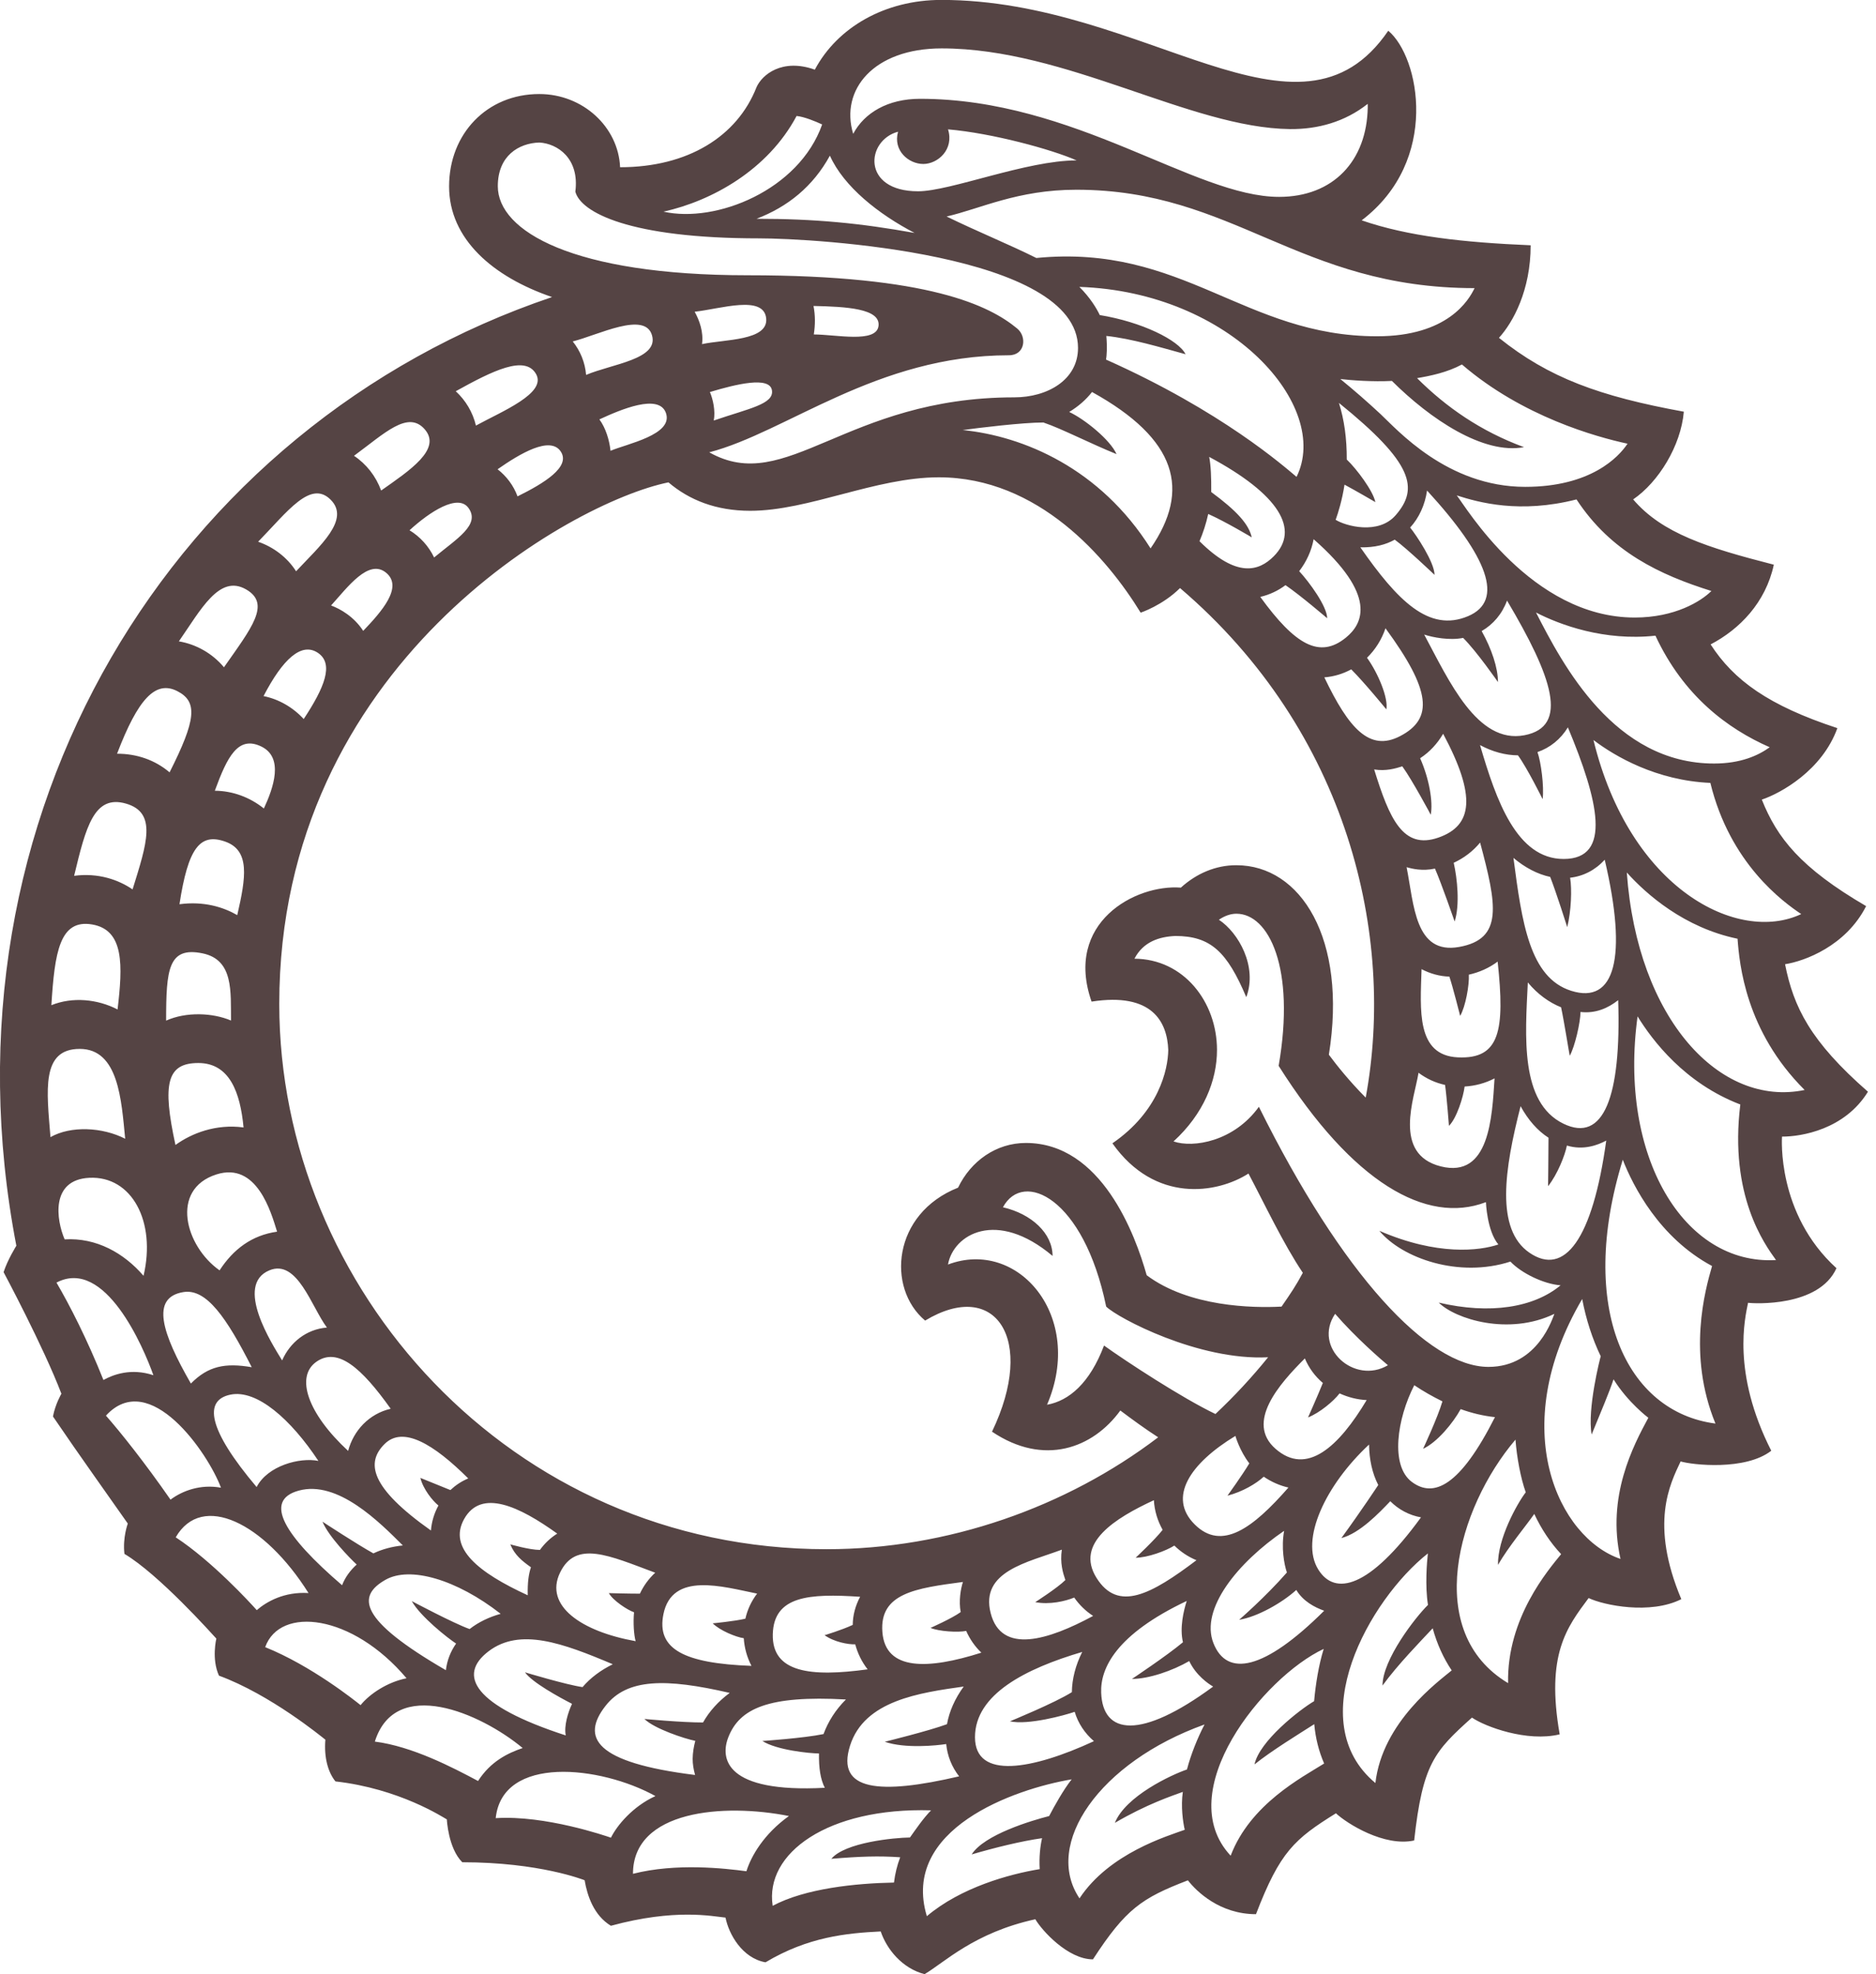 <svg xmlns="http://www.w3.org/2000/svg" xmlns:xlink="http://www.w3.org/1999/xlink" preserveAspectRatio="xMidYMid" width="96" height="101" viewBox="0 0 96 101">
  <defs>
    <style>

      .cls-2 {
        fill: #544;
      }
    </style>
  </defs>
  <path d="M91.346,49.331 C92.338,49.176 94.459,48.401 95.495,46.358 C92.128,44.393 90.938,42.862 90.157,40.909 C91.121,40.586 93.240,39.419 94.023,37.252 C90.501,36.096 88.722,34.804 87.537,32.969 C89.017,32.195 90.354,30.831 90.771,28.890 C87.367,28.017 85.057,27.290 83.573,25.550 C84.863,24.670 86.014,22.819 86.166,21.063 C81.845,20.275 79.251,19.327 76.705,17.284 C77.426,16.495 78.328,14.854 78.328,12.549 C74.884,12.404 72.045,12.090 69.681,11.273 C73.703,8.215 72.645,2.907 71.041,1.573 C66.469,8.267 58.662,-0.004 48.171,-0.004 C45.280,-0.004 42.847,1.403 41.697,3.564 C40.018,2.965 38.996,3.828 38.715,4.457 C37.726,6.985 35.195,8.556 31.732,8.556 C31.644,6.498 29.829,4.811 27.595,4.811 C24.923,4.811 22.981,6.841 22.981,9.538 C22.981,12.236 25.236,14.169 28.251,15.198 C8.869,21.738 -3.407,41.696 0.837,63.734 C0.837,63.734 0.388,64.448 0.184,65.085 C0.184,65.085 2.230,68.910 3.142,71.305 C3.142,71.305 2.835,71.821 2.710,72.468 C4.114,74.534 5.628,76.641 6.540,77.947 C6.540,77.947 6.269,78.666 6.368,79.499 C8.122,80.537 10.864,83.607 11.071,83.832 C11.071,83.832 10.815,84.872 11.205,85.728 C13.837,86.696 16.446,88.845 16.650,89.004 C16.573,89.935 16.794,90.679 17.166,91.139 C20.447,91.509 22.678,92.981 22.866,93.082 C22.866,93.082 22.933,94.554 23.656,95.275 C27.616,95.275 29.867,96.178 29.917,96.195 C30.050,96.978 30.382,97.991 31.261,98.525 C34.540,97.633 36.430,98.036 37.127,98.107 C37.293,98.952 37.982,100.183 39.174,100.394 C41.349,99.092 43.325,98.901 45.069,98.815 C45.373,99.716 46.164,100.705 47.313,101.000 C48.332,100.402 49.840,98.879 52.981,98.191 C53.307,98.754 54.644,100.243 55.929,100.243 C57.612,97.652 58.438,97.107 60.753,96.213 C60.765,96.209 60.777,96.204 60.789,96.201 C61.230,96.768 62.421,97.932 64.272,97.932 C65.503,94.726 66.248,94.087 68.363,92.770 C68.926,93.295 70.834,94.497 72.367,94.161 C72.802,90.235 73.402,89.600 75.324,87.874 C75.995,88.336 78.136,89.137 79.813,88.731 C79.100,84.638 80.182,83.253 81.294,81.758 C82.074,82.130 84.449,82.617 86.037,81.815 C84.409,77.948 85.458,75.927 86.002,74.768 C86.594,74.948 89.311,75.251 90.640,74.222 C88.605,70.215 89.301,67.416 89.453,66.652 C89.746,66.696 93.083,66.878 93.976,64.882 C90.907,62.091 91.189,58.200 91.190,58.149 C91.195,58.150 91.200,58.150 91.205,58.150 C92.179,58.152 94.398,57.788 95.588,55.854 C92.629,53.267 91.782,51.521 91.346,49.331 ZM83.042,59.334 C83.572,60.687 84.910,63.323 87.611,64.771 C87.254,66.005 86.334,69.295 87.784,72.831 C83.214,72.240 80.702,66.923 83.042,59.334 ZM82.926,79.757 C79.766,78.689 77.057,73.107 80.965,66.459 C81.160,67.491 81.479,68.483 81.914,69.389 C81.883,69.472 81.214,72.101 81.449,73.390 C81.919,72.242 82.363,71.200 82.569,70.567 C83.312,71.758 84.341,72.528 84.350,72.535 C83.585,73.950 82.201,76.561 82.926,79.757 ZM77.173,86.111 C72.806,83.499 74.560,77.169 77.551,73.653 C77.616,74.540 77.816,75.625 78.077,76.348 C77.631,76.927 76.626,78.744 76.658,80.059 C77.190,79.134 78.111,78.035 78.513,77.455 C78.874,78.226 79.334,78.921 79.887,79.512 C79.237,80.316 77.104,82.774 77.173,86.111 ZM70.383,91.222 C66.590,88.068 70.066,81.847 73.068,79.475 C73.021,79.902 72.915,81.129 73.074,82.109 C72.434,82.735 70.747,84.903 70.747,86.235 C71.522,85.168 72.697,83.966 73.315,83.305 C73.530,84.088 73.855,84.815 74.288,85.460 C73.614,86.021 70.739,88.099 70.383,91.222 ZM67.737,84.360 C67.483,85.182 67.326,86.150 67.247,87.034 C66.495,87.475 64.444,89.082 64.197,90.269 C65.061,89.571 66.515,88.683 67.254,88.210 C67.317,88.915 67.485,89.594 67.760,90.224 C66.621,90.937 63.982,92.301 62.976,94.940 C59.919,91.670 64.648,85.807 67.737,84.360 ZM55.241,97.122 C53.374,94.352 56.255,90.157 61.640,88.226 C61.291,88.890 60.937,89.768 60.740,90.528 C59.941,90.802 57.602,91.888 57.050,93.260 C58.698,92.294 59.989,91.874 60.528,91.675 C60.422,92.420 60.532,93.203 60.626,93.614 C59.759,93.931 56.772,94.804 55.241,97.122 ZM4.711,47.296 C6.368,47.574 6.281,49.406 6.016,51.645 C4.990,51.114 3.706,50.989 2.629,51.427 C2.798,48.713 3.055,47.017 4.711,47.296 ZM6.437,41.110 C8.059,41.571 7.511,43.162 6.784,45.503 C6.073,45.016 5.037,44.643 3.793,44.808 C4.395,42.304 4.814,40.649 6.437,41.110 ZM9.073,35.359 C10.132,35.900 10.032,36.831 8.678,39.514 C7.926,38.877 6.995,38.561 5.990,38.561 C7.057,35.771 7.953,34.786 9.073,35.359 ZM16.918,25.563 C17.944,26.583 16.367,27.926 15.152,29.227 C14.693,28.511 13.997,27.989 13.210,27.716 C14.727,26.155 15.892,24.542 16.918,25.563 ZM21.742,21.973 C22.606,22.985 20.977,24.061 19.504,25.096 C19.234,24.361 18.748,23.740 18.115,23.319 C19.670,22.181 20.878,20.962 21.742,21.973 ZM27.430,19.133 C27.992,20.116 25.706,21.036 24.355,21.773 C24.192,21.088 23.827,20.481 23.322,20.016 C25.221,18.962 26.867,18.149 27.430,19.133 ZM29.442,9.806 C29.716,10.863 32.209,12.195 38.848,12.195 C41.646,12.195 55.165,12.964 55.165,17.800 C55.165,19.430 53.611,20.329 51.898,20.329 C43.253,20.329 40.247,25.376 36.295,23.141 C40.253,22.112 44.861,18.176 51.631,18.176 C52.460,18.176 52.562,17.229 52.054,16.809 C50.646,15.645 47.565,14.083 38.269,14.083 C29.307,14.083 25.474,11.821 25.474,9.527 C25.474,7.968 26.544,7.325 27.598,7.292 C28.524,7.343 29.662,8.099 29.442,9.806 ZM42.072,6.368 C40.887,9.725 36.651,11.431 33.953,10.829 C36.434,10.278 39.292,8.696 40.764,5.933 C41.160,5.974 41.724,6.206 42.072,6.368 ZM72.251,75.819 C71.130,74.986 71.491,72.585 72.372,70.869 C72.830,71.178 73.315,71.451 73.813,71.696 C73.572,72.522 72.822,74.124 72.822,74.124 C73.549,73.785 74.356,72.803 74.747,72.092 C75.311,72.296 75.896,72.437 76.501,72.503 C74.716,76.031 73.372,76.652 72.251,75.819 ZM43.499,89.311 C44.230,86.995 47.064,86.604 49.316,86.285 C48.873,86.893 48.579,87.546 48.460,88.211 C47.549,88.551 45.276,89.110 45.276,89.110 C46.312,89.471 47.945,89.303 48.420,89.227 C48.478,89.826 48.702,90.395 49.081,90.880 C45.028,91.826 42.765,91.637 43.499,89.311 ZM37.272,88.874 C37.847,87.413 39.309,86.727 43.288,86.947 C42.756,87.476 42.377,88.082 42.142,88.717 C41.141,88.926 39.013,89.071 39.013,89.071 C39.736,89.534 41.410,89.705 41.910,89.710 C41.899,90.448 41.981,91.021 42.207,91.466 C37.117,91.737 36.839,89.973 37.272,88.874 ZM4.081,53.663 C6.071,53.663 6.212,56.291 6.406,58.260 C5.241,57.663 3.628,57.585 2.583,58.177 C2.391,55.792 2.092,53.663 4.081,53.663 ZM35.548,15.949 C36.870,15.804 39.094,15.067 39.208,16.295 C39.315,17.440 37.074,17.356 35.925,17.606 C36.009,16.982 35.791,16.389 35.548,15.949 ZM53.402,21.615 C53.411,21.618 53.417,21.626 53.427,21.628 C54.303,21.921 55.787,22.687 57.137,23.234 C56.803,22.486 55.484,21.433 54.714,21.077 C55.176,20.797 55.573,20.454 55.882,20.055 C60.248,22.470 60.937,25.074 58.878,28.056 C56.294,23.958 52.380,22.314 49.264,22.002 C50.073,21.891 52.325,21.615 53.402,21.615 ZM47.247,8.389 C47.994,8.389 48.833,7.642 48.513,6.618 C50.780,6.813 53.832,7.648 55.091,8.206 C52.529,8.206 48.632,9.786 46.979,9.786 C44.073,9.786 44.308,7.174 45.956,6.739 C45.686,7.704 46.499,8.389 47.247,8.389 ZM16.266,33.399 C17.110,33.962 16.593,35.194 15.542,36.786 C14.988,36.186 14.266,35.769 13.486,35.613 C14.464,33.728 15.423,32.836 16.266,33.399 ZM44.956,16.678 C44.840,17.574 42.774,17.111 41.645,17.111 C41.721,16.605 41.724,16.155 41.630,15.653 C43.290,15.690 45.071,15.781 44.956,16.678 ZM39.501,19.960 C39.626,20.677 38.327,20.896 36.525,21.515 C36.620,21.020 36.481,20.417 36.328,20.057 C37.685,19.648 39.376,19.243 39.501,19.960 ZM76.675,63.669 C75.716,63.993 73.557,64.258 70.584,62.969 C71.753,64.377 74.655,65.397 77.292,64.544 C77.850,65.134 78.991,65.693 79.860,65.758 C78.486,66.898 76.254,67.258 73.625,66.643 C74.471,67.486 77.201,68.348 79.543,67.218 C79.462,67.378 78.726,69.932 76.169,69.932 C73.089,69.932 68.695,65.241 64.421,56.625 C63.141,58.401 61.063,58.743 60.052,58.397 C61.584,56.998 62.281,55.285 62.277,53.706 C62.272,51.267 60.582,49.062 58.052,49.048 C58.504,48.181 59.318,47.922 60.143,47.886 C61.961,47.886 62.795,48.702 63.776,51.016 C64.361,49.450 63.376,47.713 62.374,47.055 C62.679,46.848 62.983,46.747 63.270,46.747 C64.925,46.747 66.303,49.513 65.432,54.530 C69.226,60.532 73.005,62.652 76.019,61.510 C76.026,61.507 76.032,61.506 76.039,61.503 C76.039,61.503 76.090,62.968 76.675,63.669 ZM68.322,67.217 C69.361,68.421 70.696,69.576 71.024,69.847 C69.306,70.862 67.161,68.944 68.322,67.217 ZM10.362,48.774 C11.969,49.101 11.802,50.755 11.821,52.212 C10.893,51.815 9.531,51.753 8.501,52.216 C8.501,49.601 8.607,48.416 10.362,48.774 ZM71.643,37.663 C70.087,38.471 69.024,37.276 67.770,34.655 C68.265,34.616 68.727,34.473 69.146,34.245 C69.816,34.912 70.943,36.292 70.943,36.292 C71.052,35.724 70.529,34.451 69.954,33.652 C70.381,33.235 70.705,32.719 70.899,32.143 C73.229,35.319 73.368,36.769 71.643,37.663 ZM74.669,48.447 C72.399,48.853 72.362,46.286 71.979,44.365 C72.251,44.446 72.787,44.578 73.431,44.438 C73.761,45.192 74.438,47.144 74.438,47.144 C74.712,46.296 74.573,44.943 74.390,44.141 C74.909,43.903 75.374,43.552 75.741,43.106 C76.595,46.296 76.940,48.040 74.669,48.447 ZM10.149,54.385 C11.755,54.385 12.295,55.901 12.463,57.682 C11.050,57.491 9.806,57.980 8.979,58.578 C8.294,55.433 8.543,54.385 10.149,54.385 ZM38.390,26.133 C41.396,26.133 44.793,24.420 48.042,24.420 C53.139,24.420 56.660,28.551 58.369,31.343 C58.377,31.345 59.499,30.968 60.385,30.086 C69.017,37.455 71.412,47.917 69.887,56.154 C69.055,55.322 68.390,54.484 68.002,53.960 C68.955,48.016 66.553,44.266 63.272,44.266 C63.272,44.266 63.258,44.266 63.258,44.266 C62.215,44.264 61.222,44.690 60.429,45.412 C58.098,45.231 54.445,47.205 55.858,51.243 C58.975,50.760 59.729,52.290 59.783,53.717 C59.769,54.740 59.288,56.872 56.925,58.493 C59.100,61.572 62.274,61.073 63.888,60.040 C64.722,61.615 65.667,63.625 66.669,65.118 C66.315,65.780 66.066,66.144 65.581,66.847 C64.100,66.927 60.843,66.862 58.679,65.242 C58.098,63.172 56.365,58.475 52.497,58.475 C50.978,58.475 49.681,59.398 49.027,60.762 C45.670,62.091 45.357,65.896 47.341,67.563 C50.931,65.397 53.045,68.499 50.764,73.246 C53.421,75.033 55.926,74.097 57.330,72.163 C57.939,72.621 58.583,73.092 59.267,73.534 C54.559,77.115 48.491,79.259 42.297,79.259 C26.052,79.259 14.291,65.833 14.291,51.367 C14.291,33.993 29.260,25.682 34.207,24.678 C35.263,25.578 36.637,26.133 38.390,26.133 ZM61.877,23.375 C65.462,25.293 66.545,27.103 65.173,28.469 C64.423,29.216 63.292,29.590 61.382,27.689 C61.565,27.261 61.719,26.793 61.828,26.295 C62.722,26.693 64.054,27.491 64.054,27.491 C63.912,26.821 63.270,26.119 61.982,25.173 C61.988,24.451 61.963,23.794 61.877,23.375 ZM62.198,72.342 C60.498,71.532 57.614,69.642 56.496,68.839 C55.770,70.760 54.705,71.668 53.580,71.868 C55.519,67.361 52.106,63.338 48.511,64.695 C48.786,63.151 50.994,61.841 53.862,64.254 C53.862,63.104 52.795,62.107 51.323,61.765 C52.356,59.846 55.457,61.265 56.606,66.846 C57.183,67.420 61.328,69.622 64.893,69.439 C64.062,70.467 63.161,71.436 62.198,72.342 ZM73.605,42.853 C71.793,43.484 71.099,41.883 70.320,39.366 C70.911,39.466 71.421,39.314 71.760,39.207 C72.273,39.915 73.216,41.683 73.216,41.683 C73.338,41.010 73.135,39.840 72.672,38.792 C73.156,38.478 73.556,38.043 73.849,37.540 C75.562,40.745 75.360,42.242 73.605,42.853 ZM68.875,32.620 C67.528,33.718 66.276,32.995 64.492,30.538 C64.970,30.427 65.405,30.220 65.782,29.937 C66.558,30.466 67.915,31.631 67.915,31.631 C67.915,31.031 66.999,29.778 66.483,29.222 C66.851,28.743 67.112,28.185 67.222,27.586 C70.488,30.454 69.753,31.905 68.875,32.620 ZM66.348,24.397 C65.701,23.859 62.518,21.036 56.599,18.397 C56.632,18.201 56.666,17.800 56.615,17.187 C57.895,17.321 59.403,17.776 60.668,18.123 C60.308,17.394 58.416,16.467 56.278,16.119 C56.115,15.772 55.782,15.223 55.234,14.678 C63.004,14.940 68.130,20.792 66.348,24.397 ZM11.236,64.993 C9.473,63.754 8.690,60.851 11.068,60.087 C13.148,59.419 13.872,62.025 14.179,63.014 C12.882,63.197 11.938,63.915 11.236,64.993 ZM73.733,59.675 C71.240,59.050 72.388,56.167 72.590,54.883 C73.002,55.194 73.465,55.401 73.948,55.506 C74.040,56.169 74.147,57.601 74.147,57.601 C74.542,57.209 74.882,56.125 74.949,55.588 C75.473,55.559 76.002,55.421 76.480,55.171 C76.354,57.148 76.225,60.300 73.733,59.675 ZM74.607,54.096 C72.461,53.998 72.681,51.660 72.745,49.583 C73.195,49.819 73.683,49.951 74.168,49.964 C74.340,50.466 74.721,51.976 74.721,51.976 C74.998,51.488 75.192,50.401 75.165,49.865 C75.695,49.748 76.204,49.523 76.639,49.196 C77.018,52.735 76.750,54.193 74.607,54.096 ZM13.361,38.187 C14.542,38.749 13.994,40.308 13.503,41.363 C12.774,40.779 11.892,40.461 10.993,40.455 C11.629,38.718 12.179,37.624 13.361,38.187 ZM11.515,43.054 C12.804,43.505 12.588,44.881 12.141,46.819 C11.441,46.415 10.439,46.093 9.184,46.261 C9.625,43.396 10.226,42.604 11.515,43.054 ZM13.784,64.992 C15.215,64.397 15.937,66.860 16.729,67.919 C15.682,68.003 14.841,68.675 14.437,69.601 C13.927,68.767 11.981,65.743 13.784,64.992 ZM16.191,69.669 C17.282,68.905 18.503,69.981 19.993,72.074 C18.898,72.324 18.089,73.183 17.815,74.230 C15.747,72.320 15.100,70.433 16.191,69.669 ZM19.678,73.879 C20.625,72.936 22.197,73.881 23.961,75.639 C23.615,75.782 23.311,75.987 23.048,76.233 C22.496,76.010 21.512,75.611 21.512,75.611 C21.651,76.187 22.143,76.789 22.436,77.024 C22.219,77.416 22.089,77.851 22.052,78.302 C18.926,76.093 18.724,74.828 19.678,73.879 ZM23.751,77.715 C24.626,76.146 26.575,77.068 28.515,78.461 C28.161,78.684 27.866,78.968 27.629,79.296 C27.100,79.296 26.114,79.011 26.114,79.011 C26.334,79.555 26.714,79.860 27.170,80.183 C27.055,80.525 26.991,80.942 27.006,81.616 C24.485,80.459 22.921,79.203 23.751,77.715 ZM28.656,80.464 C29.464,78.775 31.172,79.585 33.529,80.462 C33.196,80.769 32.932,81.133 32.745,81.534 C32.126,81.534 31.157,81.506 31.157,81.506 C31.359,81.878 32.112,82.375 32.445,82.485 C32.395,83.017 32.437,83.653 32.528,83.965 C29.746,83.468 27.847,82.153 28.656,80.464 ZM33.950,82.579 C34.396,80.396 36.980,81.175 38.743,81.531 C38.446,81.921 38.246,82.357 38.143,82.814 C37.597,82.944 36.471,83.052 36.471,83.052 C36.844,83.423 37.664,83.757 38.061,83.813 C38.092,84.299 38.223,84.784 38.455,85.228 C34.991,85.100 33.585,84.366 33.950,82.579 ZM39.546,83.609 C39.595,81.644 41.411,81.519 44.015,81.693 C43.772,82.146 43.640,82.639 43.637,83.132 C43.065,83.400 42.197,83.658 42.197,83.658 C42.680,84.006 43.410,84.139 43.764,84.126 C43.888,84.587 44.101,85.025 44.399,85.405 C41.474,85.807 39.497,85.573 39.546,83.609 ZM45.154,83.500 C44.997,81.504 46.876,81.254 49.276,80.935 C49.163,81.277 49.051,81.911 49.162,82.476 C48.692,82.813 47.618,83.285 47.618,83.285 C48.035,83.465 49.029,83.527 49.442,83.439 C49.627,83.858 49.888,84.236 50.219,84.552 C47.502,85.417 45.310,85.497 45.154,83.500 ZM50.694,82.524 C50.149,80.381 52.601,79.935 54.337,79.282 C54.235,79.960 54.393,80.474 54.518,80.837 C54.107,81.246 52.977,81.967 52.977,81.967 C53.712,82.112 54.523,81.917 54.971,81.733 C55.230,82.106 55.556,82.425 55.939,82.672 C53.656,83.905 51.239,84.667 50.694,82.524 ZM56.109,80.722 C55.003,78.946 57.069,77.668 59.047,76.752 C59.078,77.299 59.239,77.812 59.496,78.269 C59.089,78.787 58.114,79.695 58.114,79.695 C58.713,79.695 59.668,79.346 60.095,79.073 C60.419,79.393 60.802,79.648 61.226,79.823 C58.917,81.566 57.216,82.498 56.109,80.722 ZM61.134,77.990 C59.746,76.608 60.890,74.877 63.219,73.463 C63.226,73.491 63.438,74.226 63.931,74.868 C63.582,75.454 62.813,76.521 62.813,76.521 C63.599,76.316 64.291,75.898 64.669,75.549 C65.051,75.810 65.479,76.002 65.932,76.105 C64.116,78.182 62.521,79.372 61.134,77.990 ZM65.264,74.115 C63.742,72.772 65.437,70.829 66.773,69.499 C66.981,69.992 67.297,70.418 67.694,70.754 C67.421,71.431 66.935,72.518 66.935,72.518 C67.545,72.276 68.251,71.678 68.549,71.287 C68.987,71.487 69.458,71.607 69.936,71.630 C68.516,74.004 66.874,75.537 65.264,74.115 ZM80.015,43.946 C77.613,43.946 76.564,40.948 75.737,38.119 C76.376,38.463 77.037,38.640 77.677,38.644 C77.678,38.644 77.678,38.644 77.678,38.644 C78.145,39.279 78.941,40.886 78.941,40.886 C79.023,40.250 78.858,38.985 78.677,38.477 C79.310,38.260 79.858,37.827 80.233,37.213 C81.794,40.948 82.514,43.946 80.015,43.946 ZM78.007,37.616 C75.595,38.076 74.148,34.829 72.880,32.466 C73.333,32.613 74.184,32.777 74.873,32.636 C75.577,33.338 76.655,34.895 76.655,34.895 C76.655,34.165 76.329,33.196 75.821,32.286 C76.406,31.949 76.866,31.414 77.119,30.727 C79.429,34.617 80.322,37.174 78.007,37.616 ZM75.124,31.524 C73.119,32.372 71.506,30.719 69.613,28.002 C70.363,28.017 70.921,27.862 71.373,27.610 C72.023,28.084 73.409,29.411 73.409,29.411 C73.409,28.770 72.467,27.364 72.161,26.991 C72.616,26.492 72.918,25.839 73.026,25.097 C76.133,28.481 77.003,30.730 75.124,31.524 ZM71.418,26.361 C70.534,27.376 68.860,26.914 68.349,26.594 C68.484,26.220 68.677,25.598 68.803,24.796 C69.345,25.084 70.381,25.689 70.381,25.689 C70.269,25.121 69.424,23.991 68.918,23.511 C68.921,22.424 68.788,21.474 68.517,20.614 C72.320,23.687 72.618,24.983 71.418,26.361 ZM70.465,17.204 C63.672,17.204 60.541,12.466 53.032,13.199 C51.627,12.498 49.975,11.829 48.440,11.076 C50.157,10.686 52.064,9.707 55.081,9.707 C63.159,9.707 66.428,14.741 75.458,14.741 C75.156,15.374 74.069,17.204 70.465,17.204 ZM46.802,11.918 C44.009,11.415 41.693,11.193 38.713,11.193 C40.309,10.583 41.604,9.541 42.468,7.963 C43.177,9.551 44.966,10.963 46.802,11.918 ZM34.079,21.133 C34.465,22.246 32.079,22.704 31.242,23.064 C31.186,22.521 30.993,21.888 30.672,21.457 C31.752,20.958 33.725,20.111 34.079,21.133 ZM28.696,23.101 C29.213,23.883 27.851,24.719 26.483,25.395 C26.279,24.839 25.923,24.367 25.463,24.008 C26.614,23.203 28.157,22.286 28.696,23.101 ZM23.974,25.989 C24.592,26.849 23.383,27.551 22.215,28.522 C21.936,27.941 21.499,27.460 20.957,27.129 C21.984,26.186 23.436,25.240 23.974,25.989 ZM19.756,29.300 C20.649,30.033 19.521,31.296 18.586,32.276 C18.112,31.545 17.409,31.148 16.942,30.977 C17.790,30.040 18.863,28.567 19.756,29.300 ZM4.568,60.258 C6.749,60.149 7.997,62.502 7.345,65.272 C6.343,64.107 4.931,63.310 3.308,63.408 C2.884,62.426 2.568,60.358 4.568,60.258 ZM9.388,66.104 C10.561,65.915 11.592,67.408 12.882,69.948 C11.520,69.716 10.657,69.885 9.768,70.783 C8.294,68.219 7.684,66.379 9.388,66.104 ZM11.786,71.353 C13.144,71.069 14.886,72.616 16.293,74.742 C15.340,74.549 13.696,74.986 13.132,76.079 C10.612,73.099 10.428,71.636 11.786,71.353 ZM15.278,76.264 C17.282,75.707 19.428,77.885 20.615,79.067 C20.079,79.120 19.564,79.254 19.108,79.473 C18.269,79.009 16.501,77.850 16.501,77.850 C16.812,78.600 17.891,79.709 18.253,80.044 C17.926,80.339 17.664,80.691 17.505,81.102 C14.557,78.572 13.457,76.771 15.278,76.264 ZM19.728,80.823 C20.970,80.119 23.342,80.786 25.621,82.565 C25.021,82.732 24.478,82.994 24.032,83.344 C23.216,83.056 21.071,81.914 21.071,81.914 C21.510,82.704 22.918,83.814 23.340,84.087 C23.058,84.488 22.877,84.945 22.817,85.449 C18.347,82.860 18.253,81.660 19.728,80.823 ZM24.997,84.485 C26.606,83.258 28.793,84.059 31.358,85.145 C30.745,85.446 30.214,85.838 29.811,86.314 C28.979,86.197 26.865,85.558 26.865,85.558 C27.225,86.070 28.601,86.825 29.272,87.170 C29.067,87.606 28.853,88.302 28.951,88.786 C24.234,87.257 23.398,85.703 24.997,84.485 ZM30.992,87.267 C32.090,85.868 34.068,85.854 37.341,86.611 C36.763,87.038 36.298,87.551 35.976,88.124 C34.866,88.124 32.977,87.944 32.977,87.944 C33.475,88.440 35.036,88.958 35.580,89.064 C35.499,89.365 35.449,89.672 35.445,89.982 C35.443,90.260 35.494,90.538 35.569,90.810 C30.435,90.173 29.715,88.894 30.992,87.267 ZM49.893,88.878 C49.893,86.680 52.482,85.371 55.380,84.515 C55.041,85.194 54.858,85.893 54.850,86.573 C53.988,87.120 51.682,88.064 51.682,88.064 C52.607,88.271 54.487,87.755 54.995,87.579 C55.167,88.159 55.507,88.672 55.980,89.080 C52.842,90.532 49.893,91.075 49.893,88.878 ZM56.350,86.597 C56.305,85.355 57.101,83.624 60.728,81.907 C60.570,82.403 60.358,83.281 60.535,84.019 C59.710,84.710 57.926,85.896 57.926,85.896 C58.781,85.896 59.997,85.480 60.856,84.982 C61.203,85.714 61.835,86.147 62.080,86.287 C58.361,89.027 56.427,88.754 56.350,86.597 ZM62.094,84.064 C61.407,82.314 63.333,79.944 65.712,78.319 C65.556,79.180 65.711,80.032 65.854,80.450 C64.750,81.714 63.410,82.870 63.410,82.870 C64.350,82.720 65.614,81.998 66.335,81.344 C66.684,81.925 67.275,82.234 67.762,82.407 C64.685,85.470 62.781,85.813 62.094,84.064 ZM67.459,80.297 C66.507,78.763 67.842,75.968 70.058,73.905 C70.068,74.665 70.219,75.374 70.529,75.975 C70.529,75.975 69.679,77.267 68.642,78.690 C69.580,78.447 70.586,77.391 71.145,76.804 C71.566,77.226 72.104,77.520 72.716,77.630 C70.066,81.270 68.308,81.666 67.459,80.297 ZM78.261,64.087 C76.517,62.886 76.987,59.814 77.813,56.595 C78.195,57.291 78.677,57.848 79.241,58.207 C79.241,58.941 79.219,60.687 79.219,60.687 C79.695,60.089 80.084,59.112 80.182,58.608 C81.026,58.863 81.760,58.588 82.196,58.353 C81.496,63.416 80.058,65.324 78.261,64.087 ZM80.004,57.489 C77.771,56.404 78.051,53.001 78.183,50.263 C78.683,50.864 79.265,51.284 79.885,51.534 C80.033,52.212 80.319,54.016 80.329,54.016 C80.592,53.538 80.872,52.320 80.879,51.774 C81.653,51.862 82.287,51.578 82.807,51.169 C82.968,56.119 82.060,58.489 80.004,57.489 ZM80.406,50.692 C78.271,50.022 77.881,47.200 77.447,43.891 C78.038,44.388 78.678,44.725 79.327,44.864 C79.625,45.618 80.200,47.433 80.200,47.433 C80.404,46.609 80.445,45.482 80.347,44.905 C81.019,44.831 81.635,44.515 82.118,43.985 C83.297,49.009 82.635,51.391 80.406,50.692 ZM81.542,37.860 C82.647,38.701 84.769,39.934 87.524,40.054 C88.527,44.175 91.239,46.140 92.174,46.765 C88.938,48.292 83.402,45.502 81.542,37.860 ZM87.713,39.063 C82.608,39.063 79.980,34.025 78.602,31.337 C79.827,31.968 82.091,32.808 84.713,32.522 C86.147,35.599 88.401,37.283 90.561,38.230 C89.971,38.656 89.075,39.063 87.713,39.063 ZM83.652,31.594 C78.349,31.594 74.981,25.881 74.546,25.346 C75.678,25.709 77.770,26.291 80.674,25.551 C82.436,28.240 84.941,29.409 87.577,30.236 C87.041,30.768 85.708,31.594 83.652,31.594 ZM78.048,24.908 C74.058,24.908 71.479,21.962 70.645,21.185 C69.980,20.565 69.294,19.967 68.589,19.392 C69.172,19.459 70.238,19.539 71.228,19.488 C73.193,21.445 75.906,23.266 77.987,22.878 C75.781,22.065 74.017,20.843 72.514,19.346 C73.185,19.233 74.058,19.056 74.811,18.647 C77.910,21.317 81.698,22.358 83.285,22.700 C82.831,23.386 81.402,24.908 78.048,24.908 ZM65.454,10.073 C61.125,10.073 55.007,5.055 47.081,5.055 C45.435,5.055 44.230,5.771 43.660,6.848 C42.977,4.601 44.699,2.476 48.189,2.476 C54.574,2.476 60.897,6.544 66.010,6.604 C67.437,6.618 68.822,6.236 69.989,5.314 C69.991,5.372 69.991,5.431 69.991,5.488 C69.947,8.238 68.218,10.073 65.454,10.073 ZM33.362,17.146 C33.731,18.385 31.312,18.619 29.993,19.181 C29.937,18.533 29.694,17.949 29.308,17.468 C30.621,17.138 32.995,15.911 33.362,17.146 ZM12.587,30.151 C13.884,30.890 12.870,32.126 11.461,34.139 C10.871,33.432 10.044,32.962 9.153,32.812 C10.273,31.203 11.218,29.369 12.587,30.151 ZM7.850,70.358 C6.713,69.981 5.805,70.320 5.293,70.602 C4.465,68.529 3.565,66.769 2.890,65.619 C5.374,64.313 7.339,68.920 7.850,70.358 ZM11.307,76.112 C10.252,75.922 9.340,76.271 8.742,76.711 C8.737,76.715 8.732,76.721 8.726,76.725 C7.411,74.830 6.165,73.271 5.421,72.425 C7.664,69.983 10.659,74.362 11.307,76.112 ZM15.787,81.502 C14.542,81.426 13.647,81.940 13.139,82.377 C12.817,82.012 10.846,79.866 8.992,78.651 C10.330,76.327 13.524,77.902 15.787,81.502 ZM20.804,85.862 C19.819,86.057 18.912,86.666 18.452,87.237 C18.144,86.990 15.920,85.215 13.570,84.270 C14.323,82.159 18.018,82.564 20.804,85.862 ZM26.747,89.432 C25.988,89.690 25.111,90.111 24.463,91.117 C23.161,90.424 21.103,89.347 19.182,89.102 C20.226,85.760 24.571,87.624 26.747,89.432 ZM33.541,91.889 C32.376,92.418 31.564,93.403 31.264,94.018 C31.018,93.935 27.898,92.855 25.367,93.019 C25.706,89.783 30.717,90.329 33.541,91.889 ZM40.371,92.910 C39.078,93.837 38.442,94.964 38.204,95.711 C38.204,95.711 38.195,95.735 38.195,95.735 C37.080,95.588 34.600,95.303 32.391,95.866 C32.391,92.607 37.043,92.247 40.371,92.910 ZM47.646,92.618 C47.241,93.031 46.876,93.572 46.565,94.008 C45.763,94.018 43.243,94.258 42.542,95.098 C44.026,94.975 44.981,94.944 46.065,95.020 C45.907,95.434 45.804,95.862 45.749,96.304 C45.748,96.308 45.748,96.311 45.748,96.314 C43.788,96.351 41.208,96.613 39.540,97.503 C39.125,94.820 42.351,92.465 47.646,92.618 ZM54.840,91.033 C54.414,91.574 53.953,92.403 53.687,92.912 C52.789,93.139 50.362,93.863 49.723,94.875 C50.892,94.531 52.286,94.188 53.325,94.044 C53.232,94.445 53.167,95.022 53.205,95.627 C51.652,95.880 49.163,96.566 47.429,98.035 C46.085,93.580 51.887,91.530 54.840,91.033 ZM83.799,52.000 C84.562,53.236 86.209,55.417 89.057,56.507 C88.480,61.171 90.306,63.668 90.883,64.465 C86.167,64.741 82.816,59.160 83.799,52.000 ZM83.248,44.638 C84.252,45.757 86.194,47.465 88.915,48.027 C89.011,49.304 89.315,52.745 92.348,55.764 C88.026,56.665 83.787,52.156 83.248,44.638 Z" id="path-1" class="cls-2" fill-rule="evenodd"/>
</svg>
